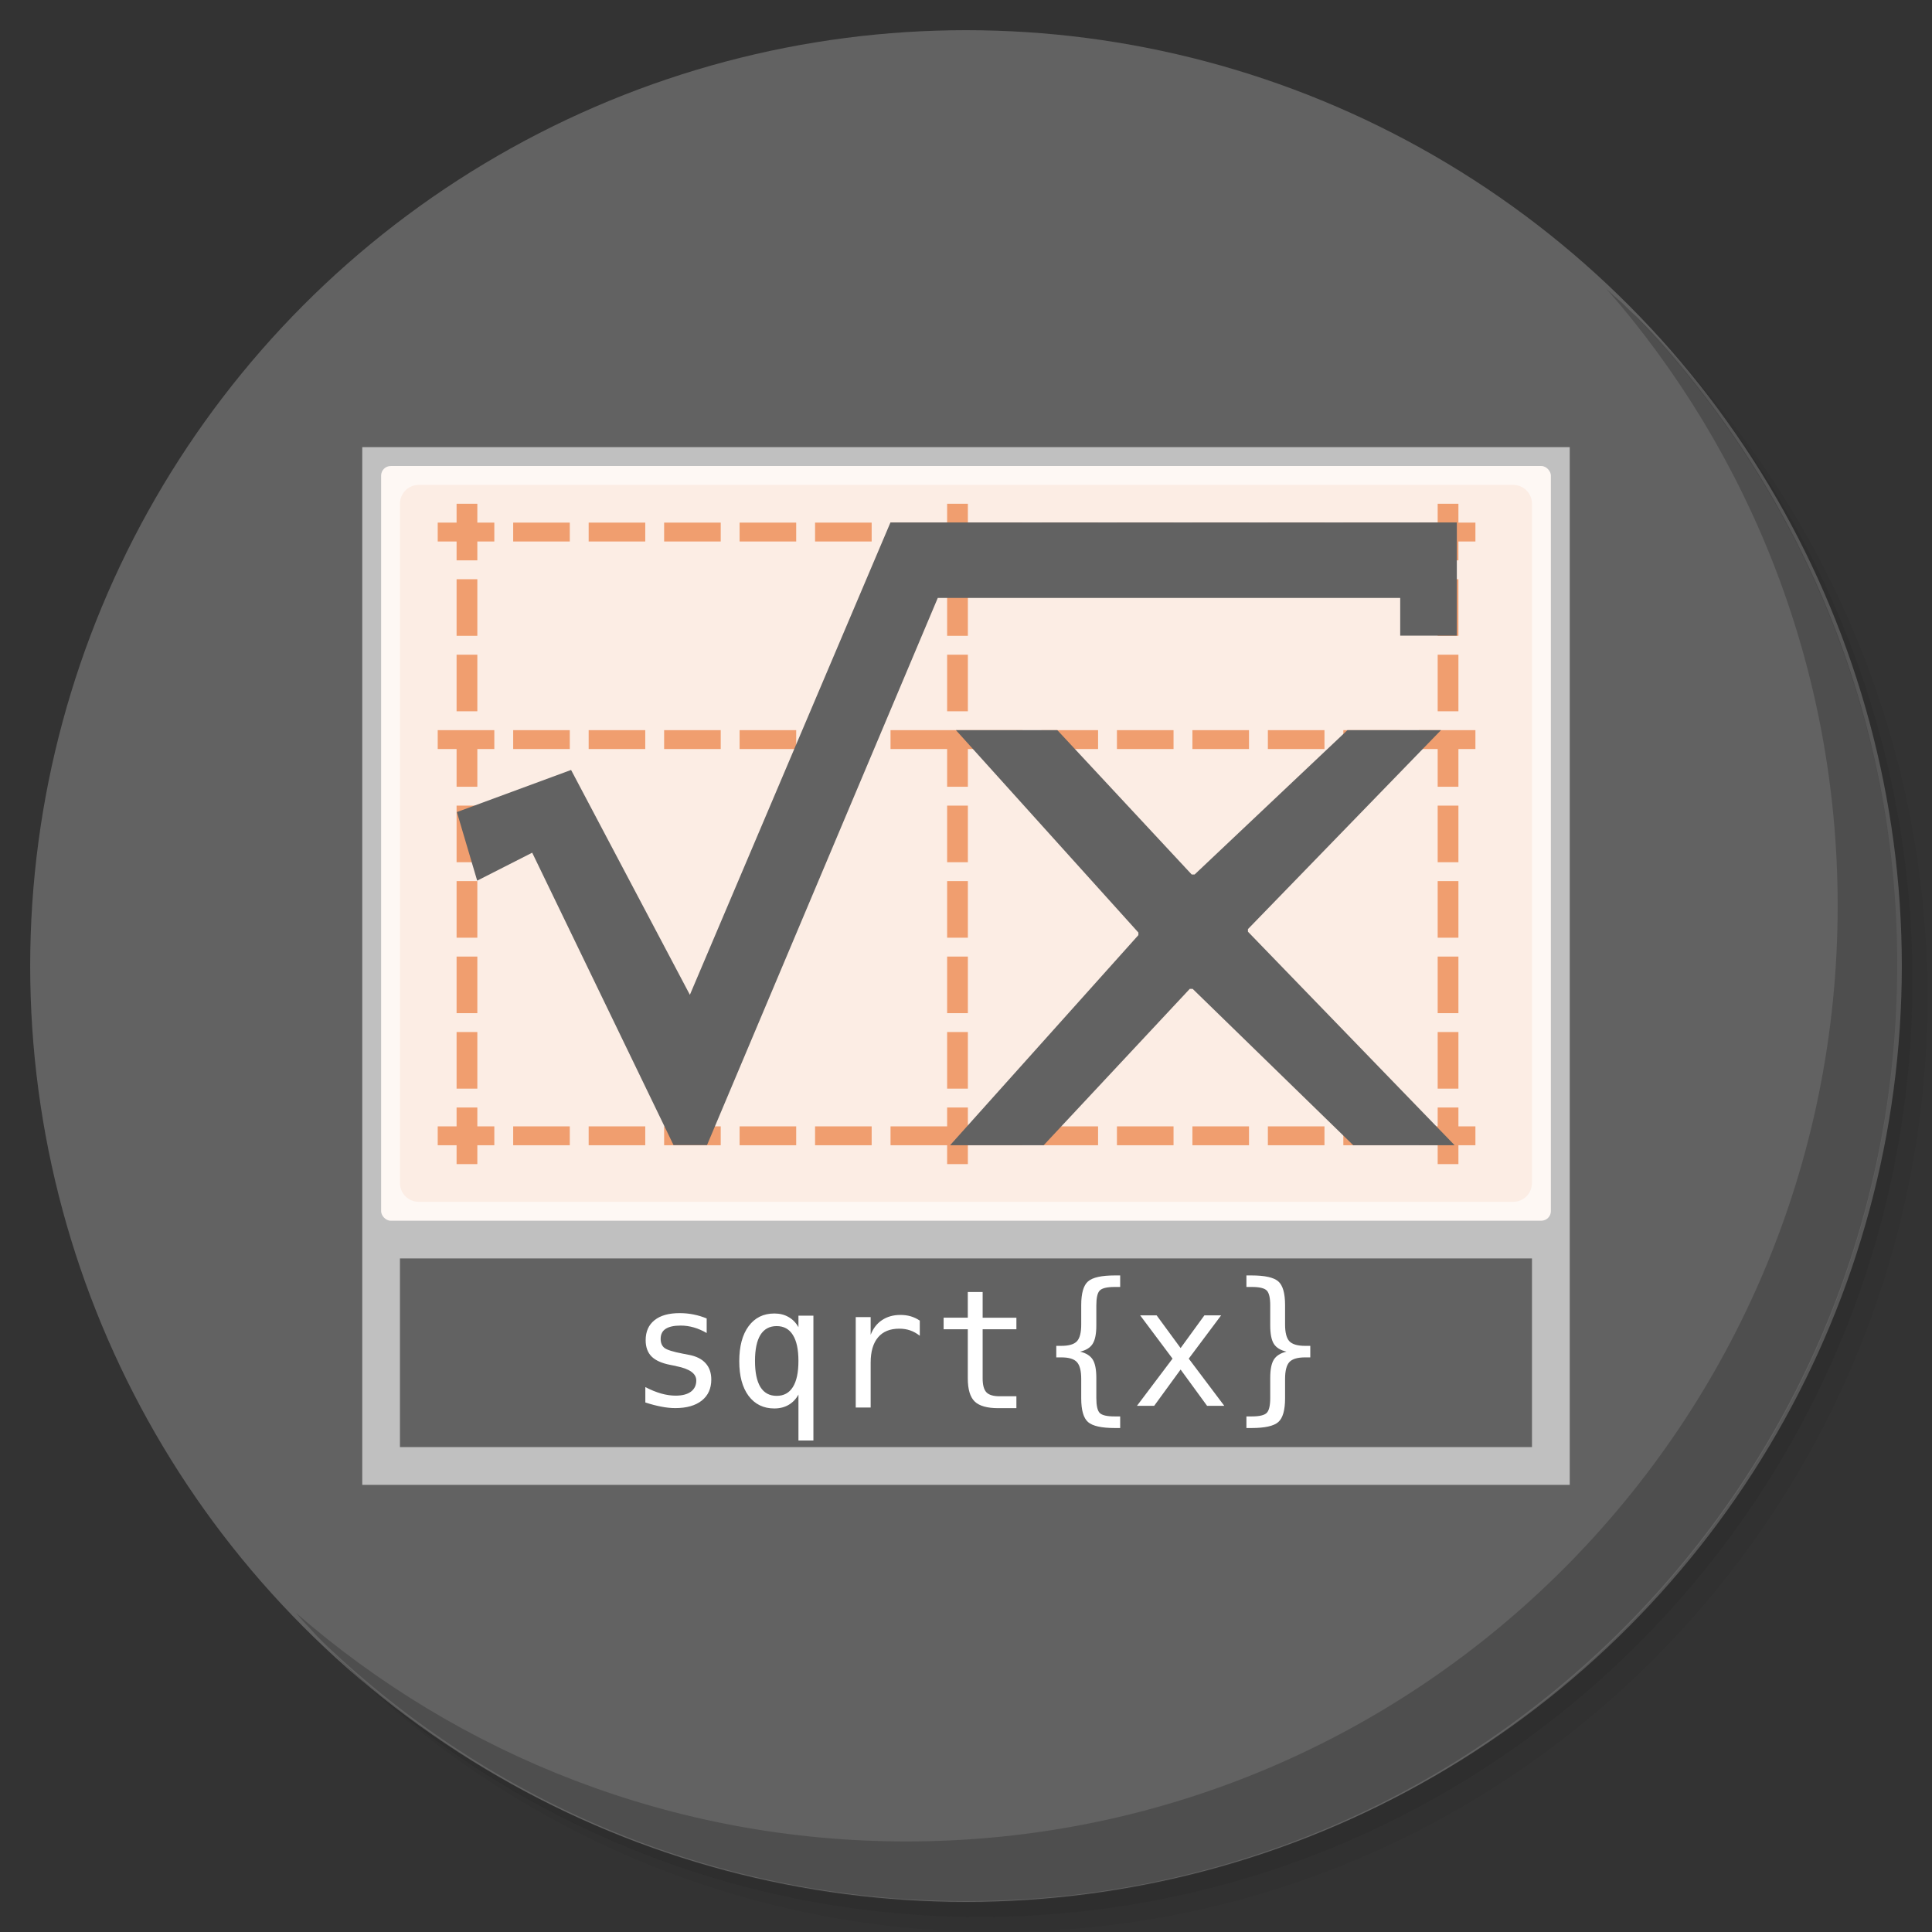 <?xml version="1.0" encoding="UTF-8" standalone="no"?>
<!-- Generator: Adobe Illustrator 21.0.2, SVG Export Plug-In . SVG Version: 6.00 Build 0)  -->

<svg
   xmlns:dc="http://purl.org/dc/elements/1.1/"
   xmlns:cc="http://creativecommons.org/ns#"
   xmlns:rdf="http://www.w3.org/1999/02/22-rdf-syntax-ns#"
   xmlns:svg="http://www.w3.org/2000/svg"
   xmlns="http://www.w3.org/2000/svg"
   xmlns:xlink="http://www.w3.org/1999/xlink"
   xmlns:sodipodi="http://sodipodi.sourceforge.net/DTD/sodipodi-0.dtd"
   xmlns:inkscape="http://www.inkscape.org/namespaces/inkscape"
   version="1.1"
   id="Layer_1"
   x="0px"
   y="0px"
   viewBox="0 0 256 256"
   enable-background="new 0 0 256 256"
   xml:space="preserve"
   sodipodi:docname="libreoffice-math.svg"
   inkscape:version="0.92.4 (5da689c313, 2019-01-14)"
   inkscape:label="Shadow"><rect x="0" y="0" width="256" height="256" fill="#333333" stroke="none"/><defs
   id="defs251">
	
	
<clipPath
   id="b"><use
     width="100%"
     overflow="visible"
     xlink:href="#a"
     height="100%"
     id="use5" /></clipPath><linearGradient
   x1="29.337"
   x2="81.837"
   y1="75.021"
   gradientUnits="userSpaceOnUse"
   y2="44.354"
   id="c"><stop
     id="stop10"
     offset="0"
     stop-opacity=".6"
     stop-color="#A52714" /><stop
     id="stop12"
     offset=".66"
     stop-opacity="0"
     stop-color="#A52714" /></linearGradient><clipPath
   id="clipPath1232"><use
     width="100%"
     overflow="visible"
     xlink:href="#a"
     height="100%"
     id="use1230" /></clipPath><clipPath
   id="clipPath1236"><use
     width="100%"
     overflow="visible"
     xlink:href="#a"
     height="100%"
     id="use1234" /></clipPath><linearGradient
   x1="110.87"
   x2="52.538"
   y1="164.5"
   gradientUnits="userSpaceOnUse"
   y2="130.33"
   id="d"><stop
     id="stop23"
     offset="0"
     stop-opacity=".4"
     stop-color="#055524" /><stop
     id="stop25"
     offset=".33"
     stop-opacity="0"
     stop-color="#055524" /></linearGradient><clipPath
   id="clipPath1244"><use
     width="100%"
     overflow="visible"
     xlink:href="#a"
     height="100%"
     id="use1242" /></clipPath><clipPath
   id="clipPath1248"><use
     width="100%"
     overflow="visible"
     xlink:href="#a"
     height="100%"
     id="use1246" /></clipPath><clipPath
   id="f"><use
     y="0"
     x="0"
     style="overflow:visible"
     id="use37"
     height="100%"
     xlink:href="#e"
     overflow="visible"
     width="100%" /></clipPath><linearGradient
   x1="121.86"
   x2="136.55"
   y1="49.804"
   gradientUnits="userSpaceOnUse"
   y2="114.13"
   id="g"><stop
     id="stop42"
     offset="0"
     stop-opacity=".3"
     stop-color="#EA6100" /><stop
     id="stop44"
     offset=".66"
     stop-opacity="0"
     stop-color="#EA6100" /></linearGradient><clipPath
   id="clipPath1258"><use
     width="100%"
     overflow="visible"
     xlink:href="#a"
     height="100%"
     id="use1256" /></clipPath><clipPath
   id="clipPath1269"><use
     width="100%"
     overflow="visible"
     xlink:href="#a"
     height="100%"
     id="use1267" /></clipPath><clipPath
   id="j"><use
     y="0"
     x="0"
     style="overflow:visible"
     id="use62"
     height="100%"
     xlink:href="#i"
     overflow="visible"
     width="100%" /></clipPath><radialGradient
   id="l"
   gradientUnits="userSpaceOnUse"
   cy="55.948"
   cx="668.18"
   gradientTransform="translate(-576)"
   r="84.078"><stop
     stop-color="#3E2723"
     stop-opacity=".2"
     offset="0"
     id="stop73" /><stop
     stop-color="#3E2723"
     stop-opacity="0"
     offset="1"
     id="stop75" /></radialGradient><clipPath
   id="clipPath1285"><use
     width="100%"
     overflow="visible"
     xlink:href="#a"
     height="100%"
     id="use1283" /></clipPath><clipPath
   id="clipPath1289"><use
     width="100%"
     overflow="visible"
     xlink:href="#a"
     height="100%"
     id="use1287" /></clipPath><clipPath
   id="n"><use
     y="0"
     x="0"
     style="overflow:visible"
     id="use83"
     height="100%"
     xlink:href="#m"
     overflow="visible"
     width="100%" /></clipPath><radialGradient
   id="p"
   gradientUnits="userSpaceOnUse"
   cy="48.52"
   cx="597.88"
   gradientTransform="translate(-576)"
   r="78.044"><stop
     stop-color="#3E2723"
     stop-opacity=".2"
     offset="0"
     id="stop94" /><stop
     stop-color="#3E2723"
     stop-opacity="0"
     offset="1"
     id="stop96" /></radialGradient><clipPath
   id="clipPath1305"><use
     width="100%"
     overflow="visible"
     xlink:href="#a"
     height="100%"
     id="use1303" /></clipPath><radialGradient
   id="q"
   gradientUnits="userSpaceOnUse"
   cy="96.138"
   cx="671.84"
   gradientTransform="translate(-576)"
   r="87.87"><stop
     stop-color="#263238"
     stop-opacity=".2"
     offset="0"
     id="stop101" /><stop
     stop-color="#263238"
     stop-opacity="0"
     offset="1"
     id="stop103" /></radialGradient><clipPath
   id="clipPath1312"><use
     width="100%"
     overflow="visible"
     xlink:href="#a"
     height="100%"
     id="use1310" /></clipPath><clipPath
   id="clipPath1316"><use
     width="100%"
     overflow="visible"
     xlink:href="#a"
     height="100%"
     id="use1314" /></clipPath><clipPath
   id="clipPath1320"><use
     width="100%"
     overflow="visible"
     xlink:href="#a"
     height="100%"
     id="use1318" /></clipPath><clipPath
   id="clipPath1324"><use
     width="100%"
     overflow="visible"
     xlink:href="#a"
     height="100%"
     id="use1322" /></clipPath><path
   inkscape:connector-curvature="0"
   d="m 8,184 h 83.77 l 38.88,-38.88 V 116 H 61.36 L 8,24.48 Z"
   id="e" /><path
   inkscape:connector-curvature="0"
   d="m 96,56 34.65,60 -38.88,68 H 184 V 56 Z"
   id="i" /><path
   inkscape:connector-curvature="0"
   d="M 21.97,8 V 48.34 L 61.36,116 96,56 h 88 V 8 Z"
   id="m" /><clipPath
   id="b-1"><use
     width="100%"
     overflow="visible"
     xlink:href="#a"
     height="100%"
     id="use5-7" /></clipPath><clipPath
   id="clipPath1232-2"><use
     width="100%"
     overflow="visible"
     xlink:href="#a"
     height="100%"
     id="use1230-2" /></clipPath><clipPath
   id="clipPath1236-6"><use
     width="100%"
     overflow="visible"
     xlink:href="#a"
     height="100%"
     id="use1234-1" /></clipPath><clipPath
   id="clipPath1244-1"><use
     width="100%"
     overflow="visible"
     xlink:href="#a"
     height="100%"
     id="use1242-5" /></clipPath><clipPath
   id="clipPath1248-9"><use
     width="100%"
     overflow="visible"
     xlink:href="#a"
     height="100%"
     id="use1246-4" /></clipPath><clipPath
   id="f-9"><use
     y="0"
     x="0"
     style="overflow:visible"
     id="use37-0"
     height="100%"
     xlink:href="#e-8"
     overflow="visible"
     width="100%" /></clipPath><clipPath
   id="clipPath1258-7"><use
     width="100%"
     overflow="visible"
     xlink:href="#a"
     height="100%"
     id="use1256-7" /></clipPath><clipPath
   id="clipPath1269-1"><use
     width="100%"
     overflow="visible"
     xlink:href="#a"
     height="100%"
     id="use1267-1" /></clipPath><clipPath
   id="j-5"><use
     y="0"
     x="0"
     style="overflow:visible"
     id="use62-9"
     height="100%"
     xlink:href="#i-5"
     overflow="visible"
     width="100%" /></clipPath><radialGradient
   id="l-7"
   gradientUnits="userSpaceOnUse"
   cy="55.948"
   cx="668.18"
   gradientTransform="translate(-576)"
   r="84.078"><stop
     stop-color="#3E2723"
     stop-opacity=".2"
     offset="0"
     id="stop73-7" /><stop
     stop-color="#3E2723"
     stop-opacity="0"
     offset="1"
     id="stop75-6" /></radialGradient><clipPath
   id="clipPath1285-7"><use
     width="100%"
     overflow="visible"
     xlink:href="#a"
     height="100%"
     id="use1283-3" /></clipPath><clipPath
   id="clipPath1289-6"><use
     width="100%"
     overflow="visible"
     xlink:href="#a"
     height="100%"
     id="use1287-5" /></clipPath><clipPath
   id="n-6"><use
     y="0"
     x="0"
     style="overflow:visible"
     id="use83-3"
     height="100%"
     xlink:href="#m-6"
     overflow="visible"
     width="100%" /></clipPath><radialGradient
   id="p-9"
   gradientUnits="userSpaceOnUse"
   cy="48.52"
   cx="597.88"
   gradientTransform="translate(-576)"
   r="78.044"><stop
     stop-color="#3E2723"
     stop-opacity=".2"
     offset="0"
     id="stop94-4" /><stop
     stop-color="#3E2723"
     stop-opacity="0"
     offset="1"
     id="stop96-8" /></radialGradient><clipPath
   id="clipPath1305-1"><use
     width="100%"
     overflow="visible"
     xlink:href="#a"
     height="100%"
     id="use1303-2" /></clipPath><radialGradient
   id="q-9"
   gradientUnits="userSpaceOnUse"
   cy="96.138"
   cx="671.84"
   gradientTransform="translate(-576)"
   r="87.87"><stop
     stop-color="#263238"
     stop-opacity=".2"
     offset="0"
     id="stop101-3" /><stop
     stop-color="#263238"
     stop-opacity="0"
     offset="1"
     id="stop103-9" /></radialGradient><clipPath
   id="clipPath1312-0"><use
     width="100%"
     overflow="visible"
     xlink:href="#a"
     height="100%"
     id="use1310-8" /></clipPath><clipPath
   id="clipPath1316-8"><use
     width="100%"
     overflow="visible"
     xlink:href="#a"
     height="100%"
     id="use1314-5" /></clipPath><clipPath
   id="clipPath1320-0"><use
     width="100%"
     overflow="visible"
     xlink:href="#a"
     height="100%"
     id="use1318-9" /></clipPath><clipPath
   id="clipPath1324-6"><use
     width="100%"
     overflow="visible"
     xlink:href="#a"
     height="100%"
     id="use1322-3" /></clipPath><path
   inkscape:connector-curvature="0"
   d="m 8,184 h 83.77 l 38.88,-38.88 V 116 H 61.36 L 8,24.48 Z"
   id="e-8" /><path
   inkscape:connector-curvature="0"
   d="m 96,56 34.65,60 -38.88,68 H 184 V 56 Z"
   id="i-5" /><path
   inkscape:connector-curvature="0"
   d="M 21.97,8 V 48.34 L 61.36,116 96,56 h 88 V 8 Z"
   id="m-6" /><radialGradient
   id="r"
   gradientUnits="userSpaceOnUse"
   cy="32.014"
   cx="34.286"
   gradientTransform="translate(-23.08,-106.27)"
   r="176.75"><stop
     stop-color="#fff"
     stop-opacity=".1"
     offset="0"
     id="stop130" /><stop
     stop-color="#fff"
     stop-opacity="0"
     offset="1"
     id="stop132" /></radialGradient><clipPath
   id="b-0"><use
     y="0"
     x="0"
     style="overflow:visible"
     width="100%"
     overflow="visible"
     xlink:href="#a"
     height="100%"
     id="use5-5" /></clipPath><clipPath
   id="clipPath963"><use
     y="0"
     x="0"
     style="overflow:visible"
     width="100%"
     overflow="visible"
     xlink:href="#a"
     height="100%"
     id="use961" /></clipPath><clipPath
   id="clipPath967"><use
     y="0"
     x="0"
     style="overflow:visible"
     width="100%"
     overflow="visible"
     xlink:href="#a"
     height="100%"
     id="use965" /></clipPath><radialGradient
   id="q-94"
   gradientUnits="userSpaceOnUse"
   cy="96.138"
   cx="671.84"
   gradientTransform="translate(-576)"
   r="87.87"><stop
     stop-color="#263238"
     stop-opacity=".2"
     offset="0"
     id="stop101-6" /><stop
     stop-color="#263238"
     stop-opacity="0"
     offset="1"
     id="stop103-92" /></radialGradient><clipPath
   id="clipPath974"><use
     y="0"
     x="0"
     style="overflow:visible"
     width="100%"
     overflow="visible"
     xlink:href="#a"
     height="100%"
     id="use972" /></clipPath><radialGradient
   id="p-2"
   gradientUnits="userSpaceOnUse"
   cy="48.52"
   cx="597.88"
   gradientTransform="translate(-576)"
   r="78.044"><stop
     stop-color="#3E2723"
     stop-opacity=".2"
     offset="0"
     id="stop94-47" /><stop
     stop-color="#3E2723"
     stop-opacity="0"
     offset="1"
     id="stop96-7" /></radialGradient><clipPath
   id="clipPath981"><use
     y="0"
     x="0"
     style="overflow:visible"
     width="100%"
     overflow="visible"
     xlink:href="#a"
     height="100%"
     id="use979" /></clipPath><clipPath
   id="clipPath985"><use
     y="0"
     x="0"
     style="overflow:visible"
     width="100%"
     overflow="visible"
     xlink:href="#a"
     height="100%"
     id="use983" /></clipPath><clipPath
   id="n-5"><use
     width="100%"
     overflow="visible"
     xlink:href="#m-0"
     height="100%"
     id="use83-4"
     style="overflow:visible"
     x="0"
     y="0" /></clipPath><radialGradient
   id="l-2"
   gradientUnits="userSpaceOnUse"
   cy="55.948"
   cx="668.18"
   gradientTransform="translate(-576)"
   r="84.078"><stop
     stop-color="#3E2723"
     stop-opacity=".2"
     offset="0"
     id="stop73-8" /><stop
     stop-color="#3E2723"
     stop-opacity="0"
     offset="1"
     id="stop75-9" /></radialGradient><clipPath
   id="clipPath997"><use
     y="0"
     x="0"
     style="overflow:visible"
     width="100%"
     overflow="visible"
     xlink:href="#a"
     height="100%"
     id="use995" /></clipPath><clipPath
   id="clipPath1001"><use
     y="0"
     x="0"
     style="overflow:visible"
     width="100%"
     overflow="visible"
     xlink:href="#a"
     height="100%"
     id="use999" /></clipPath><clipPath
   id="j-3"><use
     width="100%"
     overflow="visible"
     xlink:href="#i-1"
     height="100%"
     id="use62-6"
     style="overflow:visible"
     x="0"
     y="0" /></clipPath><clipPath
   id="clipPath1010"><use
     y="0"
     x="0"
     style="overflow:visible"
     width="100%"
     overflow="visible"
     xlink:href="#a"
     height="100%"
     id="use1008" /></clipPath><clipPath
   id="clipPath1017"><use
     y="0"
     x="0"
     style="overflow:visible"
     width="100%"
     overflow="visible"
     xlink:href="#a"
     height="100%"
     id="use1015" /></clipPath><clipPath
   id="f-0"><use
     width="100%"
     overflow="visible"
     xlink:href="#e-1"
     height="100%"
     id="use37-5"
     style="overflow:visible"
     x="0"
     y="0" /></clipPath><clipPath
   id="clipPath1029"><use
     y="0"
     x="0"
     style="overflow:visible"
     width="100%"
     overflow="visible"
     xlink:href="#a"
     height="100%"
     id="use1027" /></clipPath><clipPath
   id="clipPath1033"><use
     y="0"
     x="0"
     style="overflow:visible"
     width="100%"
     overflow="visible"
     xlink:href="#a"
     height="100%"
     id="use1031" /></clipPath><clipPath
   id="clipPath1043"><use
     y="0"
     x="0"
     style="overflow:visible"
     width="100%"
     overflow="visible"
     xlink:href="#a"
     height="100%"
     id="use1041" /></clipPath><clipPath
   id="clipPath1047"><use
     y="0"
     x="0"
     style="overflow:visible"
     width="100%"
     overflow="visible"
     xlink:href="#a"
     height="100%"
     id="use1045" /></clipPath><path
   id="e-1"
   d="m 8,184 h 83.77 l 38.88,-38.88 V 116 H 61.36 L 8,24.48 Z"
   inkscape:connector-curvature="0" /><path
   id="i-1"
   d="m 96,56 34.65,60 -38.88,68 H 184 V 56 Z"
   inkscape:connector-curvature="0" /><path
   id="m-0"
   d="M 21.97,8 V 48.34 L 61.36,116 96,56 h 88 V 8 Z"
   inkscape:connector-curvature="0" /><circle
   r="88"
   cx="96"
   cy="96"
   id="a" /><path
   d="m8 184h83.77l38.88-38.88v-29.12h-69.29l-53.36-91.52z"
   id="e-6" /><path
   d="m96 56l34.65 60-38.88 68h92.23v-128z"
   id="i-2" /><path
   d="m21.97 8v40.34l39.39 67.66 34.64-60h88v-48z"
   id="m-8" /><defs
   id="defs1820"><path
     d="M 21.97,8 V 48.34 L 61.36,116 96,56 h 88 V 8 Z"
     id="path1928"
     inkscape:connector-curvature="0" /></defs><clipPath
   id="n-7"><use
     id="use1822"
     height="100%"
     xlink:href="#m-8"
     overflow="visible"
     width="100%"
     style="overflow:visible"
     x="0"
     y="0" /></clipPath><defs
   id="defs1799"><path
     d="m 96,56 34.65,60 -38.88,68 H 184 V 56 Z"
     id="path1918"
     inkscape:connector-curvature="0" /></defs><clipPath
   id="j-6"><use
     id="use1801"
     height="100%"
     xlink:href="#i-2"
     overflow="visible"
     width="100%"
     style="overflow:visible"
     x="0"
     y="0" /></clipPath><defs
   id="defs1774"><path
     d="m 8,184 h 83.77 l 38.88,-38.88 V 116 H 61.36 L 8,24.48 Z"
     id="path1902"
     inkscape:connector-curvature="0" /></defs><clipPath
   id="f-06"><use
     id="use1776"
     height="100%"
     xlink:href="#e-6"
     overflow="visible"
     width="100%"
     style="overflow:visible"
     x="0"
     y="0" /></clipPath><linearGradient
   x1="110.87"
   x2="52.538"
   y1="164.5"
   gradientUnits="userSpaceOnUse"
   y2="130.33"
   id="linearGradient1897"><stop
     id="stop1762"
     offset="0"
     stop-opacity=".4"
     stop-color="#055524" /><stop
     id="stop1764"
     offset=".33"
     stop-opacity="0"
     stop-color="#055524" /></linearGradient><linearGradient
   x1="29.337"
   x2="81.837"
   y1="75.021"
   gradientUnits="userSpaceOnUse"
   y2="44.354"
   id="linearGradient1889"><stop
     id="stop1749"
     offset="0"
     stop-opacity=".6"
     stop-color="#A52714" /><stop
     id="stop1751"
     offset=".66"
     stop-opacity="0"
     stop-color="#A52714" /></linearGradient><linearGradient
   id="linearGradient1910"
   y2="114.13"
   gradientUnits="userSpaceOnUse"
   y1="49.804"
   x2="136.55"
   x1="121.86"><stop
     stop-color="#EA6100"
     stop-opacity=".3"
     offset="0"
     id="stop1781" /><stop
     stop-color="#EA6100"
     stop-opacity="0"
     offset=".66"
     id="stop1783" /></linearGradient><clipPath
   id="b-3"><use
     y="0"
     x="0"
     style="overflow:visible"
     width="100%"
     overflow="visible"
     xlink:href="#a"
     height="100%"
     id="use5-1" /></clipPath><clipPath
   id="clipPath1024"><use
     y="0"
     x="0"
     style="overflow:visible"
     width="100%"
     overflow="visible"
     xlink:href="#a"
     height="100%"
     id="use1022" /></clipPath><clipPath
   id="clipPath1028"><use
     y="0"
     x="0"
     style="overflow:visible"
     width="100%"
     overflow="visible"
     xlink:href="#a"
     height="100%"
     id="use1026" /></clipPath><clipPath
   id="clipPath1035"><use
     y="0"
     x="0"
     style="overflow:visible"
     width="100%"
     overflow="visible"
     xlink:href="#a"
     height="100%"
     id="use1033" /></clipPath><clipPath
   id="clipPath1039"><use
     y="0"
     x="0"
     style="overflow:visible"
     width="100%"
     overflow="visible"
     xlink:href="#a"
     height="100%"
     id="use1037" /></clipPath><clipPath
   id="f-6"><use
     y="0"
     x="0"
     style="overflow:visible"
     id="use37-8"
     height="100%"
     xlink:href="#e-61"
     overflow="visible"
     width="100%" /></clipPath><clipPath
   id="clipPath1048"><use
     y="0"
     x="0"
     style="overflow:visible"
     width="100%"
     overflow="visible"
     xlink:href="#a"
     height="100%"
     id="use1046" /></clipPath><clipPath
   id="clipPath1058"><use
     y="0"
     x="0"
     style="overflow:visible"
     width="100%"
     overflow="visible"
     xlink:href="#a"
     height="100%"
     id="use1056" /></clipPath><clipPath
   id="j-66"><use
     y="0"
     x="0"
     style="overflow:visible"
     id="use62-4"
     height="100%"
     xlink:href="#i-59"
     overflow="visible"
     width="100%" /></clipPath><radialGradient
   id="l-9"
   gradientUnits="userSpaceOnUse"
   cy="55.948"
   cx="668.18"
   gradientTransform="translate(-576)"
   r="84.078"><stop
     stop-color="#3E2723"
     stop-opacity=".2"
     offset="0"
     id="stop73-5" /><stop
     stop-color="#3E2723"
     stop-opacity="0"
     offset="1"
     id="stop75-0" /></radialGradient><clipPath
   id="clipPath1073"><use
     y="0"
     x="0"
     style="overflow:visible"
     width="100%"
     overflow="visible"
     xlink:href="#a"
     height="100%"
     id="use1071" /></clipPath><clipPath
   id="clipPath1077"><use
     y="0"
     x="0"
     style="overflow:visible"
     width="100%"
     overflow="visible"
     xlink:href="#a"
     height="100%"
     id="use1075" /></clipPath><clipPath
   id="n-4"><use
     y="0"
     x="0"
     style="overflow:visible"
     id="use83-8"
     height="100%"
     xlink:href="#m-4"
     overflow="visible"
     width="100%" /></clipPath><radialGradient
   id="p-7"
   gradientUnits="userSpaceOnUse"
   cy="48.52"
   cx="597.88"
   gradientTransform="translate(-576)"
   r="78.044"><stop
     stop-color="#3E2723"
     stop-opacity=".2"
     offset="0"
     id="stop94-1" /><stop
     stop-color="#3E2723"
     stop-opacity="0"
     offset="1"
     id="stop96-72" /></radialGradient><clipPath
   id="clipPath1092"><use
     y="0"
     x="0"
     style="overflow:visible"
     width="100%"
     overflow="visible"
     xlink:href="#a"
     height="100%"
     id="use1090" /></clipPath><radialGradient
   id="q-7"
   gradientUnits="userSpaceOnUse"
   cy="96.138"
   cx="671.84"
   gradientTransform="translate(-576)"
   r="87.87"><stop
     stop-color="#263238"
     stop-opacity=".2"
     offset="0"
     id="stop101-2" /><stop
     stop-color="#263238"
     stop-opacity="0"
     offset="1"
     id="stop103-2" /></radialGradient><clipPath
   id="clipPath1099"><use
     y="0"
     x="0"
     style="overflow:visible"
     width="100%"
     overflow="visible"
     xlink:href="#a"
     height="100%"
     id="use1097" /></clipPath><clipPath
   id="clipPath1103"><use
     y="0"
     x="0"
     style="overflow:visible"
     width="100%"
     overflow="visible"
     xlink:href="#a"
     height="100%"
     id="use1101" /></clipPath><clipPath
   id="clipPath1107"><use
     y="0"
     x="0"
     style="overflow:visible"
     width="100%"
     overflow="visible"
     xlink:href="#a"
     height="100%"
     id="use1105" /></clipPath><clipPath
   id="clipPath1111"><use
     y="0"
     x="0"
     style="overflow:visible"
     width="100%"
     overflow="visible"
     xlink:href="#a"
     height="100%"
     id="use1109" /></clipPath><radialGradient
   id="r-6"
   gradientUnits="userSpaceOnUse"
   cy="32.014"
   cx="34.286"
   gradientTransform="translate(-7,-7)"
   r="176.75"><stop
     stop-color="#fff"
     stop-opacity=".1"
     offset="0"
     id="stop130-1" /><stop
     stop-color="#fff"
     stop-opacity="0"
     offset="1"
     id="stop132-0" /></radialGradient><path
   inkscape:connector-curvature="0"
   d="m 8,184 h 83.77 l 38.88,-38.88 V 116 H 61.36 L 8,24.48 Z"
   id="e-61" /><path
   inkscape:connector-curvature="0"
   d="m 96,56 34.65,60 -38.88,68 H 184 V 56 Z"
   id="i-59" /><path
   inkscape:connector-curvature="0"
   d="M 21.97,8 V 48.34 L 61.36,116 96,56 h 88 V 8 Z"
   id="m-4" /><clipPath
   id="b-9"><use
     y="0"
     x="0"
     style="overflow:visible"
     width="100%"
     overflow="visible"
     xlink:href="#a"
     height="100%"
     id="use5-0" /></clipPath><clipPath
   id="clipPath1024-7"><use
     y="0"
     x="0"
     style="overflow:visible"
     width="100%"
     overflow="visible"
     xlink:href="#a"
     height="100%"
     id="use1022-7" /></clipPath><clipPath
   id="clipPath1028-1"><use
     y="0"
     x="0"
     style="overflow:visible"
     width="100%"
     overflow="visible"
     xlink:href="#a"
     height="100%"
     id="use1026-1" /></clipPath><clipPath
   id="clipPath1035-7"><use
     y="0"
     x="0"
     style="overflow:visible"
     width="100%"
     overflow="visible"
     xlink:href="#a"
     height="100%"
     id="use1033-7" /></clipPath><clipPath
   id="clipPath1039-6"><use
     y="0"
     x="0"
     style="overflow:visible"
     width="100%"
     overflow="visible"
     xlink:href="#a"
     height="100%"
     id="use1037-7" /></clipPath><clipPath
   id="f-3"><use
     y="0"
     x="0"
     style="overflow:visible"
     id="use37-6"
     height="100%"
     xlink:href="#e-9"
     overflow="visible"
     width="100%" /></clipPath><clipPath
   id="clipPath1048-3"><use
     y="0"
     x="0"
     style="overflow:visible"
     width="100%"
     overflow="visible"
     xlink:href="#a"
     height="100%"
     id="use1046-9" /></clipPath><clipPath
   id="clipPath1058-4"><use
     y="0"
     x="0"
     style="overflow:visible"
     width="100%"
     overflow="visible"
     xlink:href="#a"
     height="100%"
     id="use1056-8" /></clipPath><clipPath
   id="j-1"><use
     y="0"
     x="0"
     style="overflow:visible"
     id="use62-2"
     height="100%"
     xlink:href="#i-6"
     overflow="visible"
     width="100%" /></clipPath><radialGradient
   id="l-93"
   gradientUnits="userSpaceOnUse"
   cy="55.948"
   cx="668.18"
   gradientTransform="translate(-576)"
   r="84.078"><stop
     stop-color="#3E2723"
     stop-opacity=".2"
     offset="0"
     id="stop73-9" /><stop
     stop-color="#3E2723"
     stop-opacity="0"
     offset="1"
     id="stop75-08" /></radialGradient><clipPath
   id="clipPath1073-8"><use
     y="0"
     x="0"
     style="overflow:visible"
     width="100%"
     overflow="visible"
     xlink:href="#a"
     height="100%"
     id="use1071-5" /></clipPath><clipPath
   id="clipPath1077-0"><use
     y="0"
     x="0"
     style="overflow:visible"
     width="100%"
     overflow="visible"
     xlink:href="#a"
     height="100%"
     id="use1075-9" /></clipPath><clipPath
   id="n-63"><use
     y="0"
     x="0"
     style="overflow:visible"
     id="use83-85"
     height="100%"
     xlink:href="#m-2"
     overflow="visible"
     width="100%" /></clipPath><radialGradient
   id="p-6"
   gradientUnits="userSpaceOnUse"
   cy="48.52"
   cx="597.88"
   gradientTransform="translate(-576)"
   r="78.044"><stop
     stop-color="#3E2723"
     stop-opacity=".2"
     offset="0"
     id="stop94-11" /><stop
     stop-color="#3E2723"
     stop-opacity="0"
     offset="1"
     id="stop96-5" /></radialGradient><clipPath
   id="clipPath1092-9"><use
     y="0"
     x="0"
     style="overflow:visible"
     width="100%"
     overflow="visible"
     xlink:href="#a"
     height="100%"
     id="use1090-8" /></clipPath><radialGradient
   id="q-4"
   gradientUnits="userSpaceOnUse"
   cy="96.138"
   cx="671.84"
   gradientTransform="translate(-576)"
   r="87.87"><stop
     stop-color="#263238"
     stop-opacity=".2"
     offset="0"
     id="stop101-8" /><stop
     stop-color="#263238"
     stop-opacity="0"
     offset="1"
     id="stop103-1" /></radialGradient><clipPath
   id="clipPath1099-0"><use
     y="0"
     x="0"
     style="overflow:visible"
     width="100%"
     overflow="visible"
     xlink:href="#a"
     height="100%"
     id="use1097-3" /></clipPath><clipPath
   id="clipPath1103-0"><use
     y="0"
     x="0"
     style="overflow:visible"
     width="100%"
     overflow="visible"
     xlink:href="#a"
     height="100%"
     id="use1101-4" /></clipPath><clipPath
   id="clipPath1107-4"><use
     y="0"
     x="0"
     style="overflow:visible"
     width="100%"
     overflow="visible"
     xlink:href="#a"
     height="100%"
     id="use1105-4" /></clipPath><clipPath
   id="clipPath1111-4"><use
     y="0"
     x="0"
     style="overflow:visible"
     width="100%"
     overflow="visible"
     xlink:href="#a"
     height="100%"
     id="use1109-7" /></clipPath><radialGradient
   id="r-63"
   gradientUnits="userSpaceOnUse"
   cy="32.014"
   cx="34.286"
   gradientTransform="translate(-7,-7)"
   r="176.75"><stop
     stop-color="#fff"
     stop-opacity=".1"
     offset="0"
     id="stop130-17" /><stop
     stop-color="#fff"
     stop-opacity="0"
     offset="1"
     id="stop132-5" /></radialGradient><path
   inkscape:connector-curvature="0"
   d="m 8,184 h 83.77 l 38.88,-38.88 V 116 H 61.36 L 8,24.48 Z"
   id="e-9" /><path
   inkscape:connector-curvature="0"
   d="m 96,56 34.65,60 -38.88,68 H 184 V 56 Z"
   id="i-6" /><path
   inkscape:connector-curvature="0"
   d="M 21.97,8 V 48.34 L 61.36,116 96,56 h 88 V 8 Z"
   id="m-2" /><linearGradient
   id="c-3"
   gradientUnits="userSpaceOnUse"
   x1="117.001"
   x2="12.001"
   xlink:href="#b-6"
   y1="128"
   y2="-0.004"
   gradientTransform="matrix(2.5,0,0,2.5,-29.503,-73.25)" /><linearGradient
   id="b-6"><stop
     offset="0"
     stop-color="#535353"
     id="stop3" /><stop
     offset="1"
     stop-color="#7e7e7e"
     id="stop5" /></linearGradient><linearGradient
   id="a-7"
   gradientUnits="userSpaceOnUse"
   x1="117.001"
   x2="12.001"
   xlink:href="#b-6"
   y1="128"
   y2="-0.082"
   gradientTransform="matrix(2.5,0,0,2.5,-29.503,-73.25)" /></defs><sodipodi:namedview
   pagecolor="#ffffff"
   bordercolor="#666666"
   borderopacity="1"
   objecttolerance="10"
   gridtolerance="10"
   guidetolerance="10"
   inkscape:pageopacity="0"
   inkscape:pageshadow="2"
   inkscape:window-width="1885"
   inkscape:window-height="1536"
   id="namedview249"
   showgrid="false"
   inkscape:zoom="1.4142136"
   inkscape:cx="79.651544"
   inkscape:cy="222.02807"
   inkscape:window-x="70"
   inkscape:window-y="27"
   inkscape:window-maximized="0"
   inkscape:current-layer="layer4"
   inkscape:pagecheckerboard="true" />

<g
   inkscape:groupmode="layer"
   id="layer3"
   inkscape:label="Squircle-Background"
   style="display:none"><rect
     style="display:none;fill:#626262;fill-opacity:1;stroke-width:1.418"
     id="rect1101"
     width="248"
     height="248"
     x="4"
     y="4"
     ry="25.456" /></g><g
   inkscape:groupmode="layer"
   id="layer4"
   inkscape:label="Squircle-Shadow"
   style="display:none"><path
     style="display:none;opacity:0.5;fill:#17171d;fill-opacity:0.392;stroke-width:1.418"
     d="m 4,216.545 v 10 C 4,240.647 15.353,252 29.455,252 H 226.545 C 240.647,252 252,240.647 252,226.545 v -10 C 252,230.647 240.647,242 226.545,242 H 29.455 C 15.353,242 4,230.647 4,216.545 Z"
     id="rect1101-3"
     inkscape:connector-curvature="0" /></g><g
   inkscape:groupmode="layer"
   id="layer2"
   inkscape:label="Circle-Background"
   style="display:inline"><circle
     style="display:inline;fill:#626262;fill-opacity:1;stroke:none;stroke-width:2.74;stroke-miterlimit:4;stroke-dasharray:none;stroke-opacity:1"
     id="path1090"
     cx="128"
     cy="128"
     r="124" /></g><g
   inkscape:groupmode="layer"
   id="layer6"
   inkscape:label="Circle-Shadow"
   style="display:inline"
   sodipodi:insensitive="true"><g
     id="g2548"
     style="display:inline"
     transform="translate(-2.96,1.585)"><path
       d="m 256.36,128.415 c 0,-33.9 -13.5,-64.5 -35.4,-86.9 -0.4,-0.3 -0.7,-0.7 -1.1,-1 21.3,22.3 34.5,52.6 34.5,86 0,68.5 -55.2,124 -123.4,124 -32.9,0 -62.9,-13 -85,-34.1 0.3,0.3 0.6,0.6 0.9,0.9 22.2,21.7 52.6,35.1 86,35.1 68.2,0 123.5,-55.5 123.5,-124 z"
       id="path238"
       inkscape:connector-curvature="0"
       style="display:inline;opacity:0.1" /><path
       d="m 219.86,40.415 c -0.7,-0.6 -1.4,-1.3 -2,-1.9 -0.7,-0.6 -1.4,-1.2 -2.1,-1.9 19.1,21.8 30.7,50.5 30.7,81.8 0,68.5 -55.2,124 -123.4,124 -30.9,0 -59.2,-11.4 -80.9,-30.3 0.6,0.7 1.2,1.4 1.9,2.1 0.6,0.7 1.3,1.4 1.9,2 22.1,21.1 52.1,34.1 85,34.1 68.2,0 123.4,-55.5 123.4,-124 0,-33.3 -13.1,-63.6 -34.5,-85.9 z"
       id="path240"
       inkscape:connector-curvature="0"
       style="display:inline;opacity:0.2" /><path
       d="m 220.96,41.515 c 21.9,22.4 35.4,53.1 35.4,86.9 0,68.5 -55.2,124 -123.4,124 -33.5,0 -63.8,-13.4 -86,-35.1 22.4,22.9 53.6,37.1 88,37.1 68.2,0 123.4,-55.5 123.4,-124 -0.1,-34.9 -14.4,-66.4 -37.4,-88.9 z"
       id="path236"
       inkscape:connector-curvature="0"
       style="display:inline;opacity:0.05" /></g></g><g
   inkscape:groupmode="layer"
   id="layer1"
   inkscape:label="Icon"
   style="display:inline"><rect
     style="fill:#fcede4;stroke-width:2.5"
     height="100"
     rx="1.27"
     width="155"
     x="50.5"
     y="61.75"
     id="rect19" /><path
     style="opacity:0.6;fill:#ffffff;stroke-width:2.5"
     inkscape:connector-curvature="0"
     d="m 48,59.25 v 102.5 35 h 160 v -35 -102.5 z m 7.495,5 H 200.495 c 1.385,0 2.5,1.115 2.5,2.5 v 90 c 0,1.385 -1.115,2.5 -2.5,2.5 H 55.495 c -1.385,0 -2.5,-1.115 -2.5,-2.5 v -90 c 0,-1.385 1.115,-2.5 2.5,-2.5 z m -2.5,102.5 H 202.995 v 25 H 52.995 Z"
     id="path21" /><path
     style="fill:#f09e6f;stroke-width:2.5"
     inkscape:connector-curvature="0"
     d="m 60.5,66.75 v 2.5 h -2.5 v 2.5 h 2.5 v 2.5 h 2.749 v -2.5 h 2.251 v -2.5 h -2.251 v -2.5 z m 65,0 v 2.5 H 118 v 2.5 h 7.5 v 2.5 h 2.749 v -2.5 H 135.5 v -2.5 h -7.251 v -2.5 z m 65,0 v 2.5 H 188 v 2.5 h 2.5 v 2.5 h 2.749 v -2.5 H 195.5 v -2.5 h -2.251 v -2.5 z m -122.5,2.5 v 2.5 h 7.5 v -2.5 z m 10,0 v 2.5 h 7.5 v -2.5 z m 10,0 v 2.5 h 7.5 v -2.5 z m 10,0 v 2.5 H 105.5 v -2.5 z M 108,69.25 v 2.5 h 7.5 v -2.5 z m 30,0 v 2.5 h 7.5 v -2.5 z m 10,0 v 2.5 h 7.5 v -2.5 z m 10,0 v 2.5 h 7.5 v -2.5 z m 10,0 v 2.5 h 7.5 v -2.5 z m 10,0 v 2.5 h 7.5 v -2.5 z m -117.5,7.5 v 7.5 h 2.749 v -7.5 z m 65,0 v 7.5 h 2.749 v -7.5 z m 65,0 v 7.5 h 2.749 v -7.5 z m -130,10 v 7.5 h 2.749 v -7.5 z m 65,0 v 7.5 h 2.749 v -7.5 z m 65,0 v 7.5 h 2.749 v -7.5 z m -132.5,10 v 2.5 h 2.5 v 5 h 2.749 v -5 h 2.251 v -2.5 h -2.251 -2.749 z m 10,0 v 2.5 h 7.5 v -2.5 z m 10,0 v 2.5 h 7.5 v -2.5 z m 10,0 v 2.5 h 7.5 v -2.5 z m 10,0 v 2.5 H 105.5 v -2.5 z M 108,96.75 v 2.5 h 7.5 v -2.5 z m 10,0 v 2.5 h 7.5 v 5 h 2.749 v -5 H 135.5 v -2.5 h -7.251 -0.249 -2.5 -7.5 z m 20,0 v 2.5 h 7.5 v -2.5 z m 10,0 v 2.5 h 7.5 v -2.5 z m 10,0 v 2.5 h 7.5 v -2.5 z m 10,0 v 2.5 h 7.5 v -2.5 z m 10,0 v 2.5 h 7.5 v -2.5 z m 10,0 v 2.5 h 2.5 v 5 h 2.749 v -5 H 195.5 v -2.5 H 193.249 190.5 Z m -127.5,10 v 7.5 h 2.749 v -7.5 z m 65,0 v 7.5 h 2.749 v -7.5 z m 65,0 v 7.5 h 2.749 v -7.5 z m -130,10 v 7.5 h 2.749 v -7.5 z m 65,0 v 7.5 h 2.749 v -7.5 z m 65,0 v 7.5 h 2.749 v -7.5 z m -130,10 v 7.5 h 2.749 v -7.5 z m 65,0 v 7.5 h 2.749 v -7.5 z m 65,0 v 7.5 h 2.749 v -7.5 z m -130,10 v 7.5 h 2.749 v -7.5 z m 65,0 v 7.5 h 2.749 v -7.5 z m 65,0 v 7.5 h 2.749 v -7.5 z m -130,10 v 2.5 h -2.5 v 2.5 h 2.5 v 2.5 h 2.749 v -2.5 h 2.251 v -2.5 h -2.251 v -2.5 z m 65,0 v 2.5 H 118 v 2.5 h 7.5 v 2.5 h 2.749 v -2.5 H 135.5 v -2.5 h -7.251 v -2.5 z m 65,0 v 2.5 H 188 v 2.5 h 2.5 v 2.5 h 2.749 v -2.5 H 195.5 v -2.5 h -2.251 v -2.5 z m -122.5,2.5 v 2.5 h 7.5 v -2.5 z m 10,0 v 2.5 h 7.5 v -2.5 z m 10,0 v 2.5 h 7.5 v -2.5 z m 10,0 v 2.5 H 105.5 v -2.5 z M 108,149.25 v 2.5 h 7.5 v -2.5 z m 30,0 v 2.5 h 7.5 v -2.5 z m 10,0 v 2.5 h 7.5 v -2.5 z m 10,0 v 2.5 h 7.5 v -2.5 z m 10,0 v 2.5 h 7.5 v -2.5 z m 10,0 v 2.5 h 7.5 v -2.5 z"
     id="path23" /><path
     style="fill:#626262;fill-opacity:1;stroke-width:2.5"
     d="M 117.99,69.23 91.413,131.818 75.671,102.023 l -15.132,5.581 2.69,9.087 7.29,-3.706 18.726,38.745 H 93.684 l 30.576,-72.5 h 61.274 v 5 h 7.505 v -15 h -75.044 z"
     id="path1141"
     inkscape:connector-curvature="0" /><path
     style="fill:#626262;fill-opacity:1;stroke-width:2.5"
     d="m 126.667,96.75 24.175,26.816 v 0.342 L 125.891,151.75 h 12.402 l 19.355,-20.718 h 0.386 l 21.279,20.718 h 13.433 l -27.388,-28.296 v -0.342 L 190.939,96.75 H 178.537 l -20.244,19.126 h -0.386 L 140.105,96.75 Z"
     id="path1139"
     inkscape:connector-curvature="0" /><path
     id="path25"
     style="fill:#ffffff;stroke-width:2.5"
     d="m 102.912,175.715 c 0.949,0 1.663,0.392 2.148,1.177 0.493,0.778 0.737,1.923 0.737,3.442 0,1.519 -0.245,2.672 -0.737,3.457 -0.485,0.777 -1.2,1.167 -2.148,1.167 -0.949,0 -1.668,-0.389 -2.153,-1.167 -0.477,-0.777 -0.718,-1.931 -0.718,-3.457 0,-1.527 0.24,-2.675 0.718,-3.452 0.485,-0.777 1.205,-1.167 2.153,-1.167 z m 48.164,-1.426 4.292,5.737 -4.712,6.25 h 2.28 l 3.501,-4.805 3.506,4.805 h 2.28 l -4.707,-6.25 4.292,-5.737 h -2.217 l -3.154,4.336 -3.179,-4.336 z m -31.768,-0.054 c -0.934,0 -1.747,0.227 -2.432,0.684 -0.678,0.449 -1.181,1.099 -1.509,1.948 v -2.344 h -1.978 v 11.982 h 1.978 v -5.957 c 0,-1.455 0.327,-2.569 0.977,-3.34 0.649,-0.77 1.585,-1.152 2.812,-1.152 0.521,0 1.001,0.075 1.436,0.225 0.435,0.15 0.863,0.385 1.284,0.713 v -2.007 c -0.385,-0.257 -0.79,-0.449 -1.211,-0.571 -0.421,-0.122 -0.872,-0.181 -1.357,-0.181 z m -16.709,-0.19 c -1.441,0 -2.576,0.56 -3.403,1.68 -0.828,1.12 -1.24,2.67 -1.24,4.653 0,1.947 0.413,3.477 1.24,4.59 0.835,1.105 1.97,1.66 3.403,1.66 0.721,0 1.353,-0.16 1.895,-0.474 0.549,-0.321 0.983,-0.775 1.304,-1.367 v 6.089 h 1.982 v -16.543 h -1.982 v 1.528 c -0.328,-0.592 -0.764,-1.041 -1.313,-1.348 -0.542,-0.314 -1.172,-0.469 -1.885,-0.469 z m -12.554,-0.049 c -1.441,0 -2.547,0.315 -3.325,0.942 -0.778,0.621 -1.167,1.503 -1.167,2.651 0,0.906 0.261,1.625 0.781,2.153 0.521,0.52 1.346,0.891 2.48,1.113 l 0.737,0.146 0.088,0.029 c 1.748,0.35 2.622,0.977 2.622,1.89 0,0.635 -0.24,1.133 -0.718,1.489 -0.478,0.349 -1.151,0.522 -2.021,0.522 -0.599,0 -1.239,-0.093 -1.909,-0.278 -0.671,-0.193 -1.37,-0.476 -2.104,-0.855 v 2.036 c 0.756,0.249 1.455,0.429 2.104,0.552 0.649,0.128 1.273,0.195 1.865,0.195 1.498,0 2.669,-0.333 3.511,-0.996 0.842,-0.67 1.26,-1.599 1.26,-2.783 0,-0.892 -0.251,-1.617 -0.757,-2.173 -0.5,-0.556 -1.24,-0.923 -2.217,-1.108 l -0.791,-0.151 c -1.306,-0.25 -2.123,-0.507 -2.451,-0.771 -0.327,-0.264 -0.493,-0.661 -0.493,-1.196 0,-0.592 0.219,-1.033 0.654,-1.318 0.442,-0.291 1.11,-0.439 2.002,-0.439 0.592,0 1.172,0.084 1.743,0.249 0.571,0.164 1.136,0.409 1.699,0.737 v -1.924 -0.005 C 93.069,174.468 92.489,174.291 91.897,174.176 91.305,174.054 90.688,173.996 90.046,173.996 Z m 38.193,-2.798 v 3.403 h -3.203 v 1.533 h 3.203 v 6.504 c 0,1.448 0.302,2.47 0.908,3.062 0.607,0.592 1.648,0.889 3.125,0.889 h 2.407 v -1.577 h -2.217 c -0.835,0 -1.418,-0.173 -1.753,-0.522 -0.335,-0.35 -0.503,-0.966 -0.503,-1.851 v -6.504 h 4.473 v -1.533 h -4.473 v -3.403 z m 36.919,-2.197 v 1.528 h 0.728 c 1.006,2.5e-4 1.661,0.16 1.968,0.474 0.307,0.314 0.459,0.972 0.459,1.978 v 2.651 c 0,1.12 0.163,1.935 0.483,2.441 0.328,0.506 0.885,0.848 1.67,1.025 -0.792,0.193 -1.349,0.543 -1.67,1.05 -0.322,0.506 -0.483,1.319 -0.483,2.432 v 2.651 c 0,1.006 -0.152,1.664 -0.459,1.978 -0.307,0.313 -0.962,0.474 -1.968,0.474 h -0.728 v 1.538 h 0.664 c 1.776,0 2.96,-0.263 3.56,-0.791 0.599,-0.528 0.898,-1.578 0.898,-3.154 v -2.559 c 0,-1.077 0.193,-1.823 0.571,-2.236 0.385,-0.413 1.079,-0.62 2.085,-0.62 h 0.684 v -1.528 h -0.684 c -1.006,0 -1.7,-0.204 -2.085,-0.61 -0.377,-0.407 -0.571,-1.147 -0.571,-2.217 v -2.568 c 0,-1.576 -0.299,-2.624 -0.898,-3.145 -0.599,-0.528 -1.784,-0.791 -3.56,-0.791 z m -17.417,0 c -1.776,0 -2.963,0.263 -3.569,0.791 -0.599,0.521 -0.904,1.568 -0.903,3.145 v 2.568 c -2.5e-4,1.07 -0.189,1.81 -0.566,2.217 -0.378,0.407 -1.069,0.61 -2.075,0.61 h -0.664 v 1.528 h 0.664 c 0.999,0 1.687,0.206 2.065,0.62 0.386,0.414 0.576,1.159 0.576,2.236 v 2.559 c -2.5e-4,1.577 0.304,2.627 0.903,3.154 0.606,0.528 1.793,0.791 3.569,0.791 h 0.689 v -1.538 h -0.752 c -0.999,0 -1.651,-0.152 -1.958,-0.459 -0.299,-0.307 -0.449,-0.972 -0.449,-1.992 v -2.651 c 0,-1.113 -0.158,-1.925 -0.478,-2.432 -0.321,-0.507 -0.878,-0.857 -1.67,-1.05 0.785,-0.178 1.334,-0.519 1.655,-1.025 0.327,-0.506 0.493,-1.321 0.493,-2.441 v -2.651 c 0,-1.013 0.149,-1.671 0.449,-1.978 0.306,-0.314 0.959,-0.473 1.958,-0.474 h 0.752 v -1.528 z"
     inkscape:connector-curvature="0" /></g></svg>